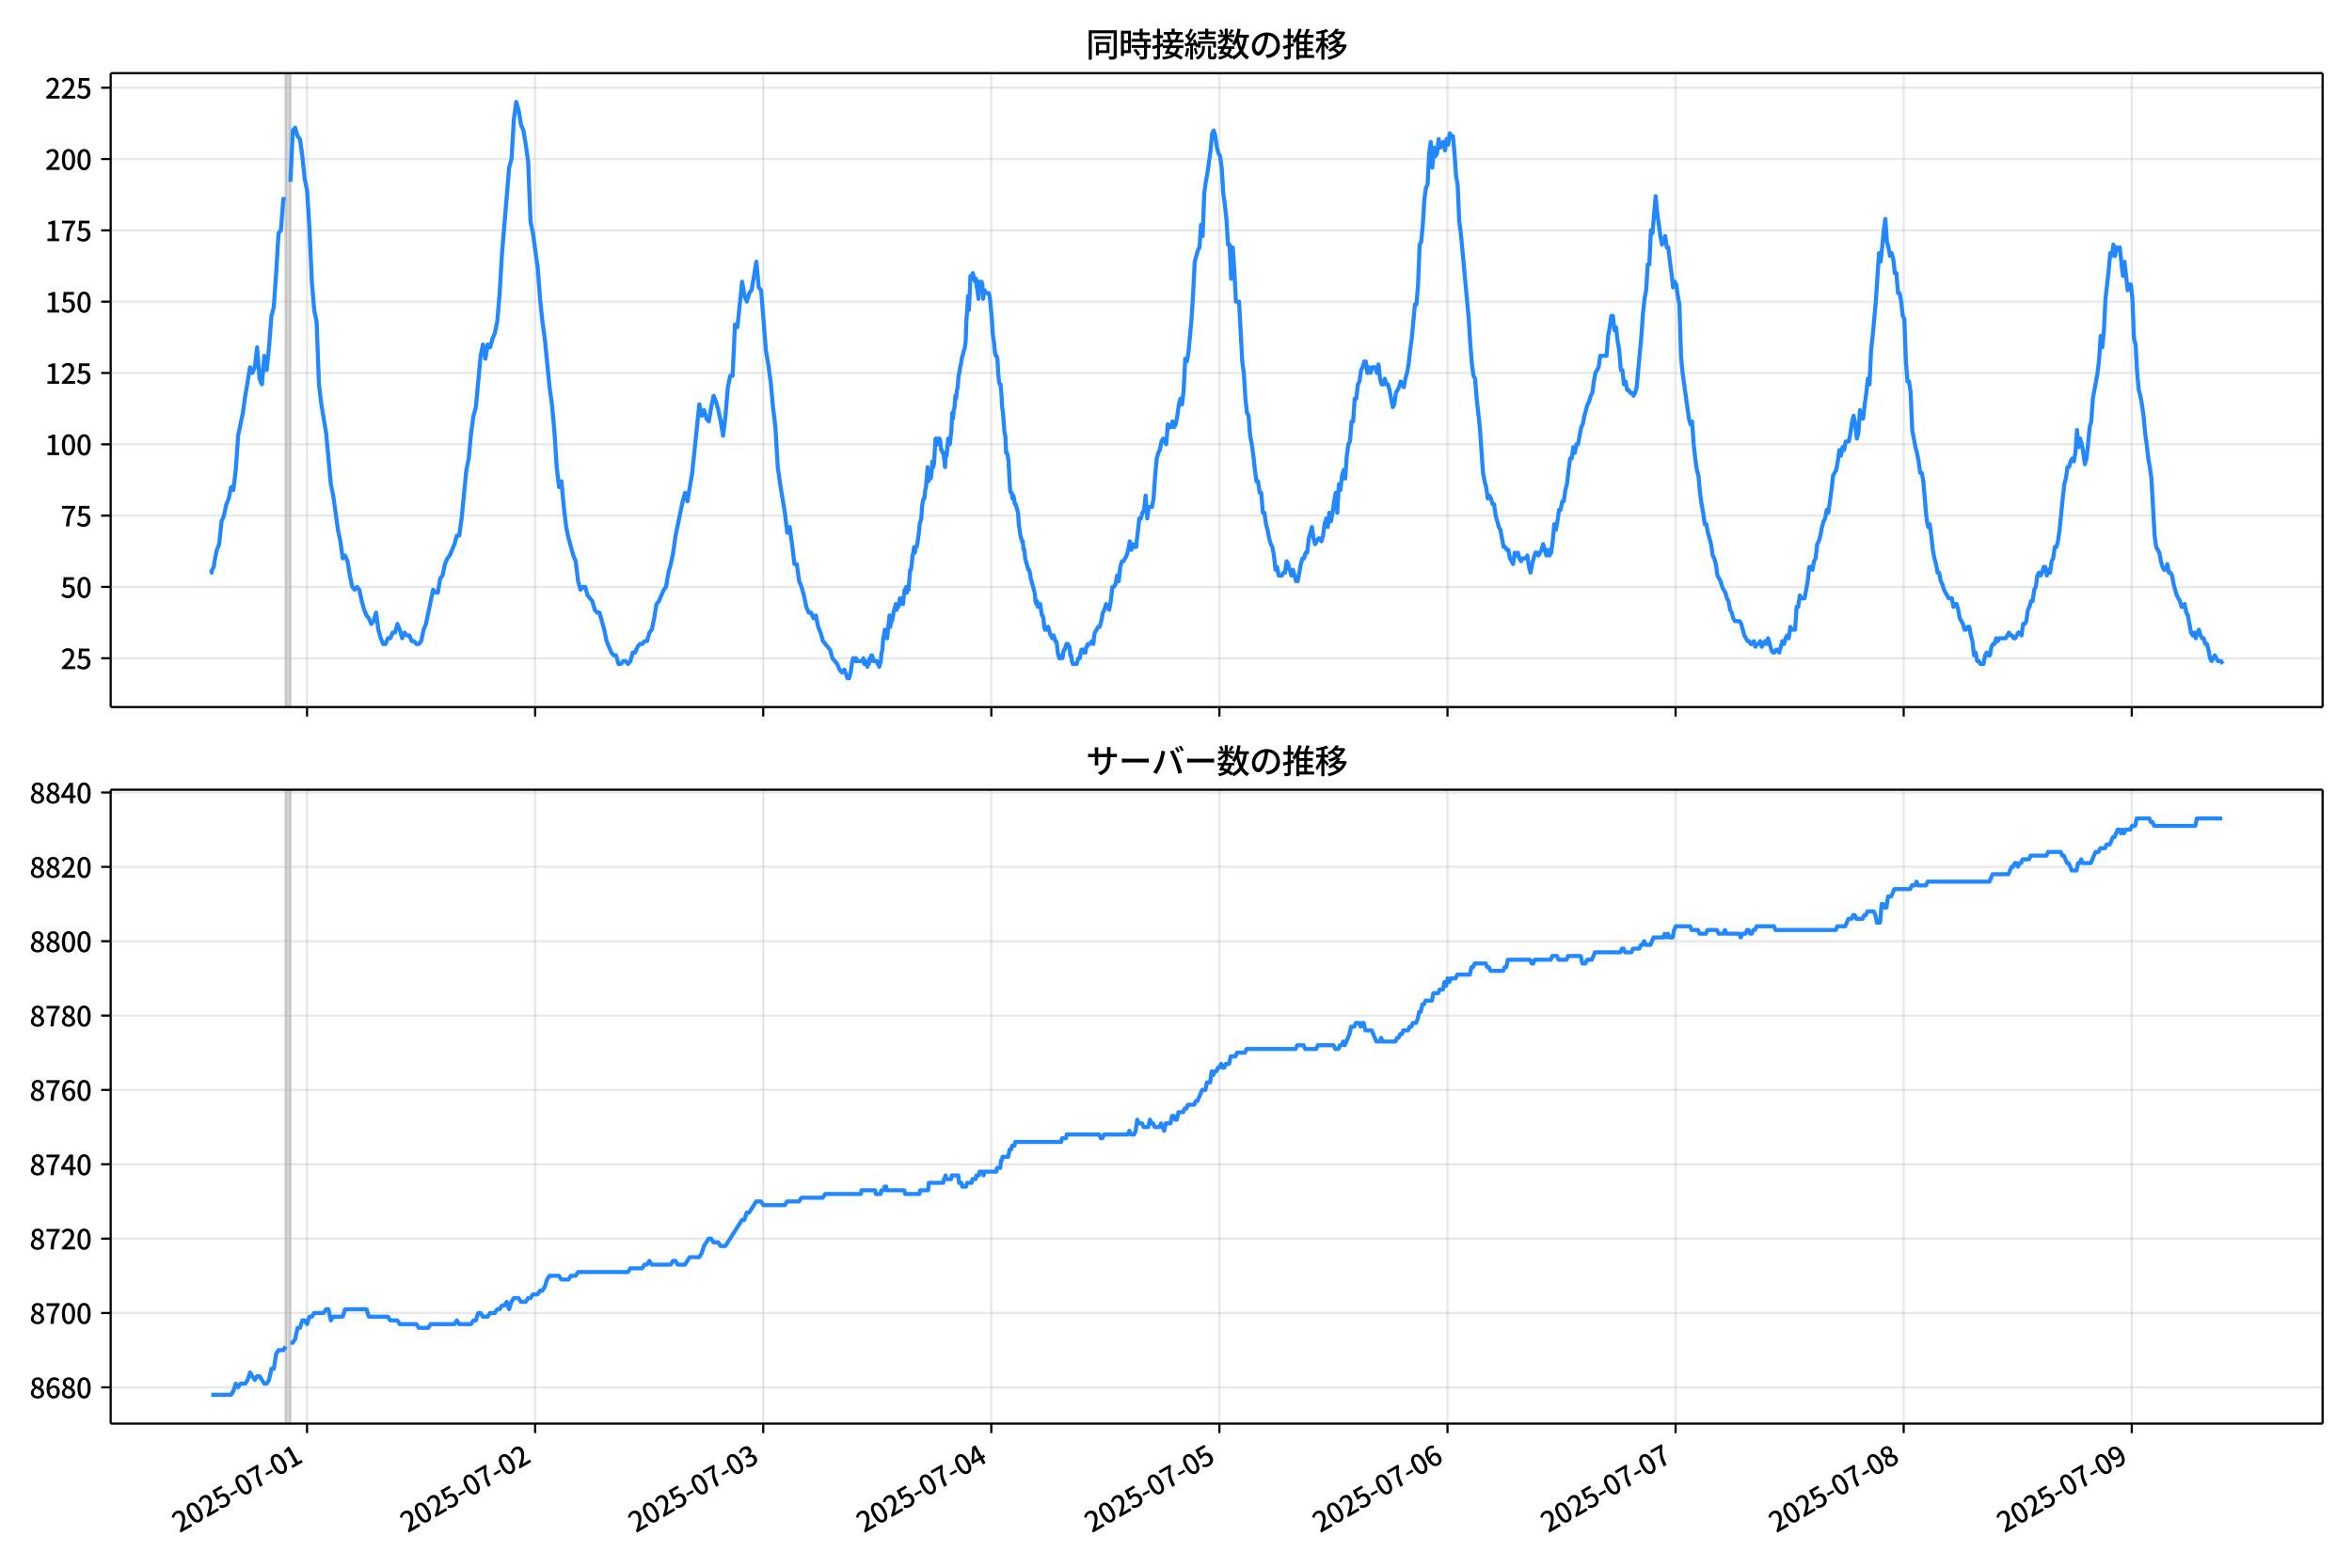 <!DOCTYPE svg  PUBLIC '-//W3C//DTD SVG 1.1//EN'  'http://www.w3.org/Graphics/SVG/1.1/DTD/svg11.dtd'>
<svg version="1.1" viewBox="0 0 864 576" xmlns="http://www.w3.org/2000/svg" xmlns:xlink="http://www.w3.org/1999/xlink">
 <defs>
  <style type="text/css">*{stroke-linejoin: round; stroke-linecap: butt}</style>
 </defs>
 <g id="aa">
  <g id="ab">
   <path d="m0 576h864v-576h-864z" fill="#fff"/>
  </g>
  <g id="ac">
   <g id="ad">
    <path d="m40.66 259.78h812.54v-232.9h-812.54z" fill="#fff"/>
   </g>
   <g id="ae">
    <path d="m104.93 259.78h1.746v-232.9h-1.746z" clip-path="url(#c)" fill="#808080" opacity=".3" stroke="#808080"/>
   </g>
   <g id="af">
    <g id="ag">
     <g id="ah">
      <path d="m112.79 259.78v-232.9" clip-path="url(#c)" fill="none" stroke="#b0b0b0" stroke-linecap="square" stroke-opacity=".3" stroke-width=".8"/>
     </g>
     <g id="ai">
      <defs>
       <path id="f" d="m0 0v3.5" stroke="#000" stroke-width=".8"/>
      </defs>
      <use x="112.788" y="259.778" stroke="#000000" stroke-width=".8" xlink:href="#f"/>
     </g>
    </g>
    <g id="aj">
     <g id="ak">
      <path d="m196.58 259.78v-232.9" clip-path="url(#c)" fill="none" stroke="#b0b0b0" stroke-linecap="square" stroke-opacity=".3" stroke-width=".8"/>
     </g>
     <g id="al">
      <use x="196.577" y="259.778" stroke="#000000" stroke-width=".8" xlink:href="#f"/>
     </g>
    </g>
    <g id="am">
     <g id="an">
      <path d="m280.37 259.78v-232.9" clip-path="url(#c)" fill="none" stroke="#b0b0b0" stroke-linecap="square" stroke-opacity=".3" stroke-width=".8"/>
     </g>
     <g id="ao">
      <use x="280.366" y="259.778" stroke="#000000" stroke-width=".8" xlink:href="#f"/>
     </g>
    </g>
    <g id="ap">
     <g id="aq">
      <path d="m364.15 259.78v-232.9" clip-path="url(#c)" fill="none" stroke="#b0b0b0" stroke-linecap="square" stroke-opacity=".3" stroke-width=".8"/>
     </g>
     <g id="ar">
      <use x="364.155" y="259.778" stroke="#000000" stroke-width=".8" xlink:href="#f"/>
     </g>
    </g>
    <g id="as">
     <g id="at">
      <path d="m447.94 259.78v-232.9" clip-path="url(#c)" fill="none" stroke="#b0b0b0" stroke-linecap="square" stroke-opacity=".3" stroke-width=".8"/>
     </g>
     <g id="au">
      <use x="447.944" y="259.778" stroke="#000000" stroke-width=".8" xlink:href="#f"/>
     </g>
    </g>
    <g id="av">
     <g id="aw">
      <path d="m531.73 259.78v-232.9" clip-path="url(#c)" fill="none" stroke="#b0b0b0" stroke-linecap="square" stroke-opacity=".3" stroke-width=".8"/>
     </g>
     <g id="ax">
      <use x="531.733" y="259.778" stroke="#000000" stroke-width=".8" xlink:href="#f"/>
     </g>
    </g>
    <g id="ay">
     <g id="az">
      <path d="m615.52 259.78v-232.9" clip-path="url(#c)" fill="none" stroke="#b0b0b0" stroke-linecap="square" stroke-opacity=".3" stroke-width=".8"/>
     </g>
     <g id="ba">
      <use x="615.522" y="259.778" stroke="#000000" stroke-width=".8" xlink:href="#f"/>
     </g>
    </g>
    <g id="bb">
     <g id="bc">
      <path d="m699.31 259.78v-232.9" clip-path="url(#c)" fill="none" stroke="#b0b0b0" stroke-linecap="square" stroke-opacity=".3" stroke-width=".8"/>
     </g>
     <g id="bd">
      <use x="699.311" y="259.778" stroke="#000000" stroke-width=".8" xlink:href="#f"/>
     </g>
    </g>
    <g id="be">
     <g id="bf">
      <path d="m783.1 259.78v-232.9" clip-path="url(#c)" fill="none" stroke="#b0b0b0" stroke-linecap="square" stroke-opacity=".3" stroke-width=".8"/>
     </g>
     <g id="bg">
      <use x="783.1" y="259.778" stroke="#000000" stroke-width=".8" xlink:href="#f"/>
     </g>
    </g>
   </g>
   <g id="bh">
    <g id="bi">
     <g id="bj">
      <path d="m40.66 241.85h812.54" clip-path="url(#c)" fill="none" stroke="#b0b0b0" stroke-linecap="square" stroke-opacity=".3" stroke-width=".8"/>
     </g>
     <g id="bk">
      <defs>
       <path id="e" d="m0 0h-3.5" stroke="#000" stroke-width=".8"/>
      </defs>
      <use x="40.66" y="241.854" stroke="#000000" stroke-width=".8" xlink:href="#e"/>
     </g>
     <g id="bl">
      <!-- 25 -->
      <g transform="translate(22.26 245.84) scale(.1 -.1)">
       <defs>
        <path id="b" transform="scale(.016)" d="m282 0v429q697 621 1164 1136 468 515 701 956 234 442 234 826 0 256-87 451-86 196-262 301-176 106-445 106-275 0-506-151-230-150-422-368l-416 410q301 333 637 518 336 186 803 186 429 0 749-176t496-493 176-745q0-455-224-919t-615-935q-390-470-889-950 186 20 394 36t374 16h1184v-634h-3046z"/>
        <path id="i" transform="scale(.016)" d="m1715-90q-365 0-653 90t-506 237q-217 147-383 307l352 480q134-134 294-246t361-183q202-70 452-70 262 0 473 118 212 119 333 346 122 227 122 541 0 460-247 716-246 256-649 256-224 0-384-64t-365-198l-365 237 141 2240h2387v-627h-1747l-109-1204q154 77 307 118 154 42 340 42 397 0 723-160t518-490q192-329 192-847 0-519-224-887t-586-560q-361-192-777-192z"/>
       </defs>
       <use xlink:href="#b"/>
       <use transform="translate(57)" xlink:href="#i"/>
      </g>
     </g>
    </g>
    <g id="bm">
     <g id="bn">
      <path d="m40.66 215.65h812.54" clip-path="url(#c)" fill="none" stroke="#b0b0b0" stroke-linecap="square" stroke-opacity=".3" stroke-width=".8"/>
     </g>
     <g id="bo">
      <use x="40.66" y="215.651" stroke="#000000" stroke-width=".8" xlink:href="#e"/>
     </g>
     <g id="bp">
      <!-- 50 -->
      <g transform="translate(22.26 219.64) scale(.1 -.1)">
       <defs>
        <path id="a" transform="scale(.016)" d="m1830-90q-460 0-806 275-346 276-535 823-188 547-188 1366 0 820 188 1357 189 538 535 803 346 266 806 266 461 0 800-269 340-269 528-803 189-534 189-1354 0-819-189-1366-188-547-528-823-339-275-800-275zm0 589q237 0 422 185 186 186 288 599 103 413 103 1091 0 679-103 1082-102 403-288 582-185 180-422 180-236 0-422-180-186-179-292-582-105-403-105-1082 0-678 105-1091 106-413 292-599 186-185 422-185z"/>
       </defs>
       <use xlink:href="#i"/>
       <use transform="translate(57)" xlink:href="#a"/>
      </g>
     </g>
    </g>
    <g id="bq">
     <g id="br">
      <path d="m40.66 189.45h812.54" clip-path="url(#c)" fill="none" stroke="#b0b0b0" stroke-linecap="square" stroke-opacity=".3" stroke-width=".8"/>
     </g>
     <g id="bs">
      <use x="40.66" y="189.447" stroke="#000000" stroke-width=".8" xlink:href="#e"/>
     </g>
     <g id="bt">
      <!-- 75 -->
      <g transform="translate(22.26 193.43) scale(.1 -.1)">
       <defs>
        <path id="h" transform="scale(.016)" d="m1235 0q32 646 109 1187t224 1024 384 941 576 938h-2208v627h3027v-455q-409-512-665-989-256-476-397-969t-205-1053-90-1251h-755z"/>
       </defs>
       <use xlink:href="#h"/>
       <use transform="translate(57)" xlink:href="#i"/>
      </g>
     </g>
    </g>
    <g id="bu">
     <g id="bv">
      <path d="m40.66 163.24h812.54" clip-path="url(#c)" fill="none" stroke="#b0b0b0" stroke-linecap="square" stroke-opacity=".3" stroke-width=".8"/>
     </g>
     <g id="bw">
      <use x="40.66" y="163.244" stroke="#000000" stroke-width=".8" xlink:href="#e"/>
     </g>
     <g id="bx">
      <!-- 100 -->
      <g transform="translate(16.56 167.23) scale(.1 -.1)">
       <defs>
        <path id="k" transform="scale(.016)" d="m544 0v608h1037v3277h-845v467q333 58 579 147 247 90 451 218h557v-4109h915v-608h-2694z"/>
       </defs>
       <use xlink:href="#k"/>
       <use transform="translate(57)" xlink:href="#a"/>
       <use transform="translate(114)" xlink:href="#a"/>
      </g>
     </g>
    </g>
    <g id="by">
     <g id="bz">
      <path d="m40.66 137.04h812.54" clip-path="url(#c)" fill="none" stroke="#b0b0b0" stroke-linecap="square" stroke-opacity=".3" stroke-width=".8"/>
     </g>
     <g id="ca">
      <use x="40.66" y="137.04" stroke="#000000" stroke-width=".8" xlink:href="#e"/>
     </g>
     <g id="cb">
      <!-- 125 -->
      <g transform="translate(16.56 141.03) scale(.1 -.1)">
       <use xlink:href="#k"/>
       <use transform="translate(57)" xlink:href="#b"/>
       <use transform="translate(114)" xlink:href="#i"/>
      </g>
     </g>
    </g>
    <g id="cc">
     <g id="cd">
      <path d="m40.66 110.84h812.54" clip-path="url(#c)" fill="none" stroke="#b0b0b0" stroke-linecap="square" stroke-opacity=".3" stroke-width=".8"/>
     </g>
     <g id="ce">
      <use x="40.66" y="110.836" stroke="#000000" stroke-width=".8" xlink:href="#e"/>
     </g>
     <g id="cf">
      <!-- 150 -->
      <g transform="translate(16.56 114.82) scale(.1 -.1)">
       <use xlink:href="#k"/>
       <use transform="translate(57)" xlink:href="#i"/>
       <use transform="translate(114)" xlink:href="#a"/>
      </g>
     </g>
    </g>
    <g id="cg">
     <g id="ch">
      <path d="m40.66 84.633h812.54" clip-path="url(#c)" fill="none" stroke="#b0b0b0" stroke-linecap="square" stroke-opacity=".3" stroke-width=".8"/>
     </g>
     <g id="ci">
      <use x="40.66" y="84.633" stroke="#000000" stroke-width=".8" xlink:href="#e"/>
     </g>
     <g id="cj">
      <!-- 175 -->
      <g transform="translate(16.56 88.618) scale(.1 -.1)">
       <use xlink:href="#k"/>
       <use transform="translate(57)" xlink:href="#h"/>
       <use transform="translate(114)" xlink:href="#i"/>
      </g>
     </g>
    </g>
    <g id="ck">
     <g id="cl">
      <path d="m40.66 58.429h812.54" clip-path="url(#c)" fill="none" stroke="#b0b0b0" stroke-linecap="square" stroke-opacity=".3" stroke-width=".8"/>
     </g>
     <g id="cm">
      <use x="40.66" y="58.429" stroke="#000000" stroke-width=".8" xlink:href="#e"/>
     </g>
     <g id="cn">
      <!-- 200 -->
      <g transform="translate(16.56 62.414) scale(.1 -.1)">
       <use xlink:href="#b"/>
       <use transform="translate(57)" xlink:href="#a"/>
       <use transform="translate(114)" xlink:href="#a"/>
      </g>
     </g>
    </g>
    <g id="co">
     <g id="cp">
      <path d="m40.66 32.226h812.54" clip-path="url(#c)" fill="none" stroke="#b0b0b0" stroke-linecap="square" stroke-opacity=".3" stroke-width=".8"/>
     </g>
     <g id="cq">
      <use x="40.66" y="32.226" stroke="#000000" stroke-width=".8" xlink:href="#e"/>
     </g>
     <g id="cr">
      <!-- 225 -->
      <g transform="translate(16.56 36.211) scale(.1 -.1)">
       <use xlink:href="#b"/>
       <use transform="translate(57)" xlink:href="#b"/>
       <use transform="translate(114)" xlink:href="#i"/>
      </g>
     </g>
    </g>
   </g>
   <g id="cs">
    <path d="m77.594 209.36.166 1.048.146-1.048.605-1.048.308-2.096.823-4.193.871-2.096.876-8.385.871-2.096.905-4.193.869-2.096.875-4.193.822 1.048.873-7.337.873-12.578 1.746-8.385.873-6.289 1.746-10.481.873 2.096.873-2.096.873-7.337.873 11.53.873 2.096.873-10.481.873 5.241.873-8.385.873-11.53.873-3.144.873-12.578.873-14.674.873-1.048.873-11.53h.873m1.746-6.289.873-18.867.873-1.048.873 3.144.873 1.048.873 6.289.873 8.385.873 4.193.873 13.626.873 19.915.873 10.481.873 4.193.873 23.059.873 7.337 1.746 10.481 1.746 18.867.873 4.193 1.746 12.578.873 4.193.873 6.289.873-1.048.873 2.096.873 5.241.873 4.193.873 1.048.873-1.048.873 1.048.873 4.193.873 3.144.873 2.096.873 1.048.873 2.096.873-1.048.873-3.144.873 6.289.873 3.144.873 2.096h.873l.873-2.096h.873l.873-2.096h.873l.873-3.144.873 2.096.873 3.144.873-2.096.873 1.048h.873l.873 2.096h.873l.873 1.048h.873l.873-1.048.873-4.193.873-2.096 2.618-12.578.873 1.048h.873l.873-5.241.873-1.048.873-4.193.873-2.096.873-1.048 1.746-4.193.873-3.144h.873l.873-6.289 1.746-17.818.873-4.193.873-9.433.873-6.289.873-3.144 1.746-18.867.873-4.193.873 5.241.873-5.241.873 1.048.873-3.144.873-2.096.873-4.193.873-10.481.873-14.674 2.618-31.444.873-3.144.873-14.674.873-6.289.873 3.144.873 5.241.873 2.096.873 5.241.873 6.289.873 22.011.873 4.193 1.746 12.578.873 11.53.873 8.385.873 6.289 1.746 17.818.873 6.289.873 9.433.873 13.626.873 7.337.873-2.096.873 9.433.873 7.337.873 4.193 1.746 6.289.873 2.096.873 7.337.873 3.144.873-1.048h.873l.873 3.144 1.746 2.096.873 3.144.873 1.048h.873l1.746 6.289.873 4.193 1.746 4.193.873 1.048h.873l.873 3.144h.873l.873-1.048h.873l.873 1.048.873-1.048.873-3.144h.873l.873-2.096.873-1.048h.873l.873-1.048h.873l.873-3.144.873-1.048.873-4.193.873-5.241.873-1.048 1.746-4.193.873-1.048.873-5.241.873-3.144.873-4.193.873-6.289 2.618-12.578.873-3.144.873 3.144 1.746-10.481 2.618-25.155.873 4.193.873-2.096.873 3.144.873 1.048.873-5.241.873-4.193.873 2.096.873 3.144.873 4.193.873 5.241.873-7.337.873-10.481.873-4.193h.873l.873-18.867.873 1.048 1.746-16.77.873 5.241.873 2.096.873-3.144.873-1.048 1.746-10.481.873 9.433.873 1.048 1.746 22.011.873 5.241.873 6.289.873 9.433.873 7.337.873 14.674.873 6.289 1.746 10.481.873 7.337.873-2.096.873 6.289.873 7.337h.873l.873 6.289.873 2.096.873 3.144.873 4.193.873 2.096h.873l.873 2.096.873-1.048.873 4.193.873 2.096.873 3.144 2.618 3.144.873 3.144 1.746 2.096.873 2.096.873 1.048.873-1.048 1.164 3.144h.582l.582-2.096.582-4.193.291-1.048h.582l.291 1.048.291-1.048.291 1.048h2.037l.291-1.048.291 2.096h.291l.291-1.048.582 2.096.291-1.048h.291l.291-2.096.291 1.048.291-2.096h.291l.582 2.096h1.164l.291 1.048h.291l.291 1.048.582-2.096.291-3.144.291-1.048.291-4.193.291-1.048.291-2.096h.582l.291 3.144.873-8.385.291 4.193.291-2.096h.291l.291-1.048.291-2.096.873-3.144.291 2.096.291-1.048h.291l.291-1.048.291-2.096h.582l.291 2.096h.291l.582-5.241h.291l.291-1.048.291 2.096.291-2.096.291 1.048.582-7.337h.291l.291-2.096.291-3.144.291-1.048.291-2.096.291 2.096.291-2.096h.291l.291-1.048.582-4.193.291-3.144.582-2.096.291-4.193.291-2.096.291-1.048h.291l.291-3.144.291-1.048.582-7.337.291 5.241.291-3.144h.291l.291 2.096.291-2.096.291-4.193.291 2.096.291-1.048.582-9.433h.291l.582 2.096.291-2.096h.291l.291 1.048.291 3.144h.291l.291 1.048h.291l.582 5.241.291-5.241.291 1.048.582-6.289.582 2.096.582-5.241.291-6.289.291 2.096.291-3.144.291-1.048.291-4.193.291 1.048.291-3.144.291-1.048.291-4.193.291-1.048.291-2.096.291-1.048.291-2.096 1.164-4.193.291-2.096.291-8.385.291-3.144.291-5.241.291 5.241.291-5.241.291-7.337h.291l.291 1.048.291-2.096.873 3.144.291-1.048.291 3.144.291 1.048.291 3.144.291-6.289.291 2.096.291 1.048.291-3.144.291 1.048.291 5.241.291-2.096.291-1.048.291 1.048h1.164l.291 1.048.291 2.096.582 6.289.291 5.241.582 4.193.291 3.144.291 1.048h.291l.291 1.048.291 5.241.291 3.144.291 1.048h.291l.291 3.144.291 5.241.291 2.096.582 7.337.291 1.048.291 6.289h.291l.291 1.048.291 2.096.582 10.481.291 1.048h.291l.291 2.096.291-1.048.291 1.048.291 2.096h.291l.873 3.144.291 4.193.582 4.193.582 2.096h.291l.291 3.144h.291l.291 3.144 1.164 4.193h.291l.291 1.048.291 2.096 1.455 5.241.291 3.144.291 1.048.291-1.048.291 2.096.291-1.048h.582l.582 4.193h.291l.291 1.048.291 3.144.291 1.048h.582l.291-1.048h.291l.873 3.144h.291l.291 1.048.291-1.048h.291l.582 2.096h.291l.291 1.048.291 3.144.582 2.096h.582l.291-1.048.291 1.048.291-2.096.291-1.048h.291l.582-2.096.291 1.048.291-1.048.291 1.048h.291l.291 3.144h.291l.291 2.096.291 1.048h1.455l.582-2.096h.582l.291-2.096.291-1.048h.582l.291 1.048h.582l.291-2.096h.291l.291-1.048h.873l.582-1.048.582 1.048.291-3.144.291-1.048 1.164-2.096h.582l.582-2.096.582-3.144.582-1.048.582-2.096 1.164 2.096.582-3.144.582-5.241h.582l.582-1.048.582-3.144.582 2.096.582-5.241.582-2.096h.582l1.164-2.096.582-2.096.582-3.144.582 3.144.582-2.096.582 1.048h.582l1.164-10.481h.582l.582-2.096.582-1.048.582-5.241.582 8.385.582-4.193h1.164l.582-3.144.582-8.385.582-6.289.582-2.096.582-1.048.582-3.144.582-1.048 1.164 2.096.582-7.337.582 1.048h.582l.582-2.096.582 2.096.582-1.048.582-3.144.582-4.193.582-2.096.582 2.096.582-5.241.582-11.53.582 1.048.582-3.144 1.164-12.578.582-9.433.582-11.53 1.164-4.193.582-1.048.582-8.385.582 4.193.582-15.722.582-4.193.582-3.144 1.164-8.385.582-6.289.582-1.048.582 2.096.582 4.193.582 2.096.582 1.048.582 4.193.582 9.433.582 4.193.582 5.241.582 9.433h.582l.582 12.578.582-11.53.582 8.385.582 11.53h1.164l1.164 22.011.582 4.193.582 9.433.582 5.241.582 1.048.582 7.337.582 3.144.582 4.193.582 5.241.582 4.193h.582l.582 4.193h.582l.582 7.337h.582l.582 4.193.582 2.096.582 3.144.582 2.096.582 1.048.582 3.144.582 5.241.582-1.048.582 3.144h1.164l.582-1.048h.582l.582-4.193.582 1.048 1.164 4.193.582-2.096 1.164 4.193h.582l1.164-6.289.582-2.096h.582l.582-2.096h.582l.582-5.241 1.164-4.193.582 4.193.582 2.096 1.164-2.096h.582l.582 1.048.582-2.096.582-4.193.582-2.096.582 3.144.582-5.241.582 3.144.582-3.144.582-4.193.582-3.144.582 7.337.582-10.481.582 2.096.582-5.241.582-2.096.582 3.144.582-8.385.582-4.193.582-1.048.582-7.337h.582l.582-8.385h.582l.582-5.241.582-1.048.582-4.193.582-1.048.582-2.096h.582l.582 4.193.582-2.096.582 2.096.582-2.096h1.164l.582 2.096.582-3.144.582 5.241.582 2.096h.582l.582-2.096.582 2.096h.582l.582 2.096 1.164 6.289.582-1.048.582-4.193 1.164-2.096.582-2.096 1.164 2.096.582-3.144.582-2.096.582-3.144.582-5.241.582-4.193 1.164-12.578h.582l.582-7.337.582-14.674.582-1.048.582-6.289.582-9.433.582-4.193.582-1.048.582-11.53.582-4.193.582 9.433.582-7.337.582 3.144.582-1.048.582-5.241.582 3.144 1.164-2.096.582 3.144.582-4.193.582 2.096.582-4.193.582 1.048h.582l.582 6.289.582 8.385.582 3.144.582 13.626.582 4.193 2.909 31.444.582 9.433.582 7.337.582 4.193.582 1.048.582 7.337 1.164 10.481 1.164 16.77.582 3.144.582 2.096.582 4.193.582-1.048.582 1.048.582 2.096h.582l.582 4.193 1.164 4.193.582 1.048 1.164 6.289h.582l.582 1.048h.582l.582 3.144 1.164 2.096.582-4.193.582 1.048.582-1.048.582 2.096.582 1.048.582-1.048h1.164l.582-1.048.582 4.193.582 2.096.582-3.144 1.164-4.193h.582l.582 1.048 1.164-2.096.582-2.096 1.164 4.193.582-2.096.582 2.096.582-1.048.582-4.193.582-6.289.582 2.096.582-3.144.582-4.193h.582l.582-3.144h.582l.582-4.193.582-2.096.582-5.241.582-4.193h.582l.582-4.193.582 2.096.582-3.144h.582l1.164-6.289.582-1.048.582-3.144 1.164-4.193.582-1.048.582-2.096.582-1.048.582-4.193.582-3.144 1.164-2.096.582-4.193h2.328l.582-7.337.582-3.144.582-4.193h.582l.582 5.241.582-1.048.582 5.241.582 3.144.582 7.337h.582l.582 5.241.582-1.048.582 3.144h.582l.582 1.048h.582l.582 1.048.582-1.048.582-2.096 1.746-18.867.582-8.385.582-5.241.582-3.144.582-9.433h.582l.582-12.578.582 1.048 1.164-13.626.582 6.289 1.164 8.385.582 3.144.582-1.048.582-2.096.582 4.193h.582l.582 5.241.582 4.193.582 5.241.582-2.096.582 1.048.582 4.193.582 3.144.582 18.867.582 6.289 2.328 16.77.582 2.096.582-1.048.582 8.385.582 5.241.582 4.193.582 2.096.582 6.289.582 4.193.582 3.144.582 4.193h.582l.582 3.144 1.164 4.193.582 4.193.582 1.048.582 2.096.582 4.193 1.164 2.096.582 2.096 1.164 2.096.582 2.096.582 1.048.582 3.144.582 1.048.582 2.096.582 1.048h1.746l.582 1.048 1.164 4.193 1.164 2.096h.582l.582 1.048h.582l.582-1.048.582 2.096.582-1.048h.582l.582-1.048.582 2.096 1.164-2.096.582 1.048.582-2.096 1.164 4.193.582 1.048h.582l.582-1.048h.582l.582 1.048 1.164-4.193.582 1.048.582-2.096.582-1.048.582 1.048.582-4.193.582 1.048h1.164l.582-8.385h.582l.582-4.193.582 1.048h1.164l1.164-6.289.582-5.241h.582l.582 1.048.582-3.144.582-1.048.582-5.241.582-1.048.582-2.096.582-3.144.582-2.096.582-1.048.582-3.144.582 1.048 1.164-8.385.582-5.241 1.164-2.096.582-3.144.582-4.193.582 2.096.582-3.144.582 1.048.582-3.144h1.164l.582-3.144.582-4.193.582-2.096.582 3.144.582 5.241.582-2.096.582-8.385.582 3.144h.582l.582-5.241.582-4.193.582-5.241.582 2.096.582-12.578.582-5.241 1.164-12.578 1.164-17.818.582 3.144.582-5.241.582-6.289.582-4.193.582 8.385.582 2.096.582 3.144.582-1.048.582 2.096.582 5.241h.582l.582 7.337h.582l.582 3.144.582 5.241.582 1.048.582 15.722.582 7.337h.582l.582 4.193.582 13.626 1.164 6.289.582 2.096.582 3.144.582 4.193h.582l.582 3.144 1.164 13.626.582 3.144.582-1.048.582 4.193.582 5.241.582 3.144.582 2.096.582 3.144h.582l.582 3.144.582 1.048.582 2.096 1.746 3.144h1.164l.582 3.144.582-1.048h.582l.582 2.096.582 3.144 1.164 2.096.582 2.096h.582l.582-1.048h.582l.582 3.144.582 2.096.582 5.241.582-1.048.582 3.144h.582l.582 1.048h1.164l.582-3.144.582-1.048.582 1.048h.582l.582-3.144.582-1.048h.582l.582-2.096.582 1.048.582-1.048h2.328l1.164-2.096.582 1.048h.582l.582 1.048h.582l1.164-2.096h.582l.582 1.048.582-4.193h.582l.582-1.048.582-4.193.582-1.048.582-2.096h.582l.582-4.193.582-1.048.582-4.193.582-1.048.582 1.048.582-1.048.582-2.096h.582l.582 3.144.582-2.096.582 1.048.582-4.193.582-1.048.582-4.193h.582l.582-2.096.582-4.193 1.164-11.53.582-5.241.582-2.096.582-4.193h.582l.582-2.096.582-1.048.582 1.048.582-3.144.582-8.385.582 6.289.582-3.144.582 2.096.582 3.144.582 4.193.582-2.096.582-5.241.582-6.289.582-2.096.582-8.385 1.746-9.433.582-5.241.582-8.385.582 4.193.582-6.289.582-11.53 1.164-10.481.582-6.289.582 1.048.582-4.193.582 4.193.582-3.144.582 1.048.582-1.048 1.164 10.481.582-5.241 1.164 10.481.582-2.096h.582l.582 5.241.582 14.674.582 2.096.582 10.481.582 6.289.582 2.096.582 3.144.582 4.193.582 6.289.582 4.193.582 5.241.582 3.144.582 4.193 1.164 20.963.582 4.193 1.164 2.096.582 3.144.582 2.096.582 1.048h.582l.582-2.096.582 3.144h.582l.582 1.048.582 3.144 1.164 4.193 1.164 2.096.582 2.096h.582l.582-1.048.582 3.144.582 1.048 1.164 6.289.582 1.048.582-1.048.582 2.096.582-2.096.582-1.048.582 2.096.582 1.048h.582l.582 2.096h.582l.582 2.096.582 3.144.582 1.048 1.164-2.096 1.164 2.096h1.164l.582 1.048v0" clip-path="url(#c)" fill="none" stroke="#28f" stroke-linecap="square" stroke-width="1.5"/>
   </g>
   <g id="ct">
    <path d="m40.66 259.78v-232.9" fill="none" stroke="#000" stroke-linecap="square" stroke-width=".8"/>
   </g>
   <g id="cu">
    <path d="m853.2 259.78v-232.9" fill="none" stroke="#000" stroke-linecap="square" stroke-width=".8"/>
   </g>
   <g id="cv">
    <path d="m40.66 259.78h812.54" fill="none" stroke="#000" stroke-linecap="square" stroke-width=".8"/>
   </g>
   <g id="cw">
    <path d="m40.66 26.88h812.54" fill="none" stroke="#000" stroke-linecap="square" stroke-width=".8"/>
   </g>
   <g id="cx">
    <!-- 同時接続数の推移 -->
    <g transform="translate(398.93 20.88) scale(.12 -.12)">
     <defs>
      <path id="v" transform="scale(.016)" d="m1587 3936h3232v-518h-3232v518zm320-1114h557v-2534h-557v2534zm301 0h2291v-2086h-2291v512h1734v1069h-1734v505zm-1683 2260h5113v-570h-4524v-5056h-589v5626zm4768 0h595v-4896q0-250-67-397t-227-218q-160-77-426-96t-675-19q-13 83-45 192t-77 218q-45 108-89 185 281-13 527-13 247 0 330 0 83 7 118 42 36 35 36 112v4890z"/>
      <path id="t" transform="scale(.016)" d="m2714 4672h3238v-525h-3238v525zm-244-1235h3712v-538h-3712v538zm20-1184h3635v-531h-3635v531zm1523 3155h595v-2310h-595v2310zm832-2451h589v-2823q0-230-61-364-61-135-227-199-167-70-423-86t-633-16q-20 121-78 285-57 163-121 284 275-6 509-9t310-3q77 6 106 28 29 23 29 93v2810zm-2023-1677 487 282q153-160 313-352t294-381q135-189 206-343l-519-313q-64 153-189 348-124 196-278 394-154 199-314 365zm-2086 3718h1619v-4281h-1619v544h1056v3187h-1056v550zm32-1843h1293v-537h-1293v537zm-320 1843h563v-4832h-563v4832z"/>
      <path id="u" transform="scale(.016)" d="m3866 5408h614v-870h-614v870zm-1479-653h3597v-518h-3597v518zm-230-1485h4e3v-518h-4e3v518zm825 922 519 102q64-160 121-342 58-182 96-352 39-170 45-304l-544-128q-6 134-42 313-35 180-83 365-48 186-112 346zm1856 109 589-71q-96-275-202-557-105-281-195-486l-518 77q58 147 122 329 64 183 118 372t86 336zm-2643-2106h3943v-518h-3943v518zm1408 685 602-115q-167-371-362-784t-390-797-362-685l-525 179q160 288 346 666t368 784 323 752zm-659-2157 358 403q352-102 733-240 381-137 752-304 371-166 697-336 327-169 558-329l-384-461q-218 160-532 336-313 176-685 345-371 170-755 323-384 154-742 263zm1894 1114 583-71q-122-550-353-944-230-393-604-662t-922-435q-547-167-1296-269-25 128-93 269-67 141-137 230 678 64 1168 192t819 349q330 221 531 550 202 330 304 791zm-4684 217q396 90 953 240 557 151 1120 311l77-544q-525-154-1053-311-528-156-963-284l-134 588zm121 2093h1965v-563h-1965v563zm819 1248h576v-5229q0-236-51-374t-192-208q-141-77-355-99-214-23-541-16-13 115-64 288t-109 294q205-6 381-6t234 0q64 0 92 28 29 29 29 93v5229z"/>
      <path id="s" transform="scale(.016)" d="m4058 5408h595v-1798h-595v1798zm-1415-563h3443v-499h-3443v499zm231-992h3008v-499h-3008v499zm-224-877h3475v-1203h-531v729h-2432v-729h-512v1203zm1964-877h551v-1881q0-122 22-157 23-35 106-35 25 0 92 0 68 0 135 0t99 0q51 0 83 54t45 224 19 515q90-70 234-131t259-93q-19-429-83-662-64-234-183-326-118-93-316-93-39 0-103 0t-134 0-138 0q-67 0-99 0-237 0-365 64t-176 218q-48 153-48 422v1881zm-1164-6h550v-455q0-243-48-528-48-284-186-579-137-294-409-572-272-279-727-503-70 90-192 208-121 118-230 195 416 205 665 438 250 234 371 474 122 240 164 467 42 228 42 413v442zm-2240 3309 524-192q-121-244-259-503-137-259-275-496t-259-416l-410 173q122 186 246 438 125 253 240 515 116 263 193 481zm716-743 500-230q-224-359-496-756-272-396-548-764-275-368-518-650l-358 205q179 211 377 483 199 272 387 569 189 298 358 592 170 295 298 551zm-1721-665 307 403q166-154 339-340 173-185 320-364t224-327l-326-460q-77 160-218 348-141 189-314 384-172 196-332 356zm1485-832 435 179q128-211 249-458 122-246 215-474 93-227 137-412l-473-211q-32 185-119 422-86 237-201 486-115 250-243 468zm-1530-583q422 26 998 54 576 29 1184 68l7-499q-570-45-1127-84-556-38-992-70l-70 531zm1702-992 436 135q121-276 214-596t118-556l-454-148q-26 237-112 563-86 327-202 602zm-1363 109 499-83q-57-455-163-897-105-441-253-748-51 32-134 73-83 42-170 83-86 42-144 62 148 294 234 697t131 813zm691 627h525v-2861h-525v2861z"/>
      <path id="o" transform="scale(.016)" d="m224 2022h3187v-499h-3187v499zm51 2247h3111v-487h-3111v487zm1127-1735 563-121q-154-320-333-672t-352-679q-173-326-326-582l-532 173q148 243 324 566t345 669q170 346 311 646zm934-832 563-64q-89-480-262-838t-461-614-701-432-976-298q-25 128-99 269t-157 237q659 102 1085 303 426 202 666 554t342 883zm422 3597 519-211q-147-218-298-436-150-217-278-377l-403 186q121 173 252 413 132 240 208 425zm-1203 109h563v-2957h-563v2957zm-1075-320 448 186q134-192 246-420 112-227 157-393l-467-211q-38 172-147 406t-237 432zm1094-1050 397-236q-160-263-400-529-240-265-519-489-278-224-553-378-51 103-141 237-89 135-179 218 269 109 534 294 266 186 493 416 228 231 368 467zm487-204q83-45 246-145 163-99 352-211t346-211 221-150l-327-423q-83 77-230 198-147 122-317 253-170 132-327 250-156 119-259 189l295 250zm1798 396h2311v-556h-2311v556zm115 1178 615-90q-103-640-263-1235t-384-1101q-224-505-512-889-44 57-134 134t-186 157-166 125q275 339 473 796 199 458 340 995 141 538 217 1108zm1223-1510 614-58q-147-1101-445-1940-297-838-813-1443-515-604-1321-1014-26 71-90 177-64 105-134 208-70 102-128 159 742 346 1212 880 471 535 730 1290 260 755 375 1741zm-1005-135q134-851 387-1597 253-745 659-1305 407-560 1002-874-70-57-154-150-83-93-154-189-70-96-121-179-633 371-1056 988-422 618-688 1434-265 816-425 1783l550 89zm-3309-3065 327 416q377-148 754-330 378-182 701-378 324-195 548-368l-416-435q-211 179-519 378-307 198-666 383-358 186-729 334z"/>
      <path id="r" transform="scale(.016)" d="m3686 4378q-64-493-163-1041-99-547-265-1084-192-653-432-1104t-522-688-595-237q-320 0-596 221-275 221-448 621-172 400-172 931 0 537 220 1017 221 480 611 851 391 372 909 583 519 211 1121 211 576 0 1040-186 464-185 793-515 330-329 502-771 173-441 173-941 0-672-278-1194-278-521-816-851-538-329-1318-444l-378 601q166 20 307 42t263 48q307 70 585 217 279 148 496 375 218 227 342 534 125 308 125 692t-122 713q-121 330-358 573-236 243-582 380-346 138-781 138-525 0-935-186-409-185-694-489-284-304-432-656-147-352-147-678 0-365 89-605 90-240 224-355 135-115 276-115t288 144 297 457q151 314 298 800 147 461 246 982 100 522 145 1021l684-12z"/>
      <path id="p" transform="scale(.016)" d="m2995 2925h2893v-519h-2893v519zm0-1280h2893v-519h-2893v519zm-64-1299h3232v-557h-3232v557zm1312 3577h563v-3763h-563v3763zm429 1466 634-141q-154-390-340-794-185-403-339-684l-512 140q103 199 208 458 106 259 195 528 90 269 154 493zm-1472 25 582-147q-153-518-371-1018-217-499-483-931t-573-758q-38 64-109 160-70 96-147 198-77 103-141 160 416 416 733 1034t509 1302zm128-1203h2720v-537h-2720v-4205h-582v4422l313 320h269zm-3174-2157q396 90 953 240 557 151 1120 311l77-544q-525-154-1053-311-528-156-963-284l-134 588zm121 2093h1965v-563h-1965v563zm819 1248h576v-5229q0-236-51-374t-192-208q-141-77-355-99-214-23-541-16-13 115-64 288t-109 294q205-6 381-6t234 0q64 0 92 28 29 29 29 93v5229z"/>
      <path id="n" transform="scale(.016)" d="m4051 5402 595-109q-281-493-729-941t-1107-806q-39 64-106 144t-141 153q-73 74-137 119 608 288 1011 678t614 762zm-77-557h1511v-493h-1863l352 493zm1293 0h109l109 25 384-179q-192-505-496-905t-695-701q-390-301-845-519-454-217-947-358-44 109-137 253t-176 227q448 109 867 294 419 186 777 445 359 259 631 592t419 730v96zm-1990-954 377 307q167-96 336-218 170-121 320-249 151-128 247-237l-397-332q-90 108-237 236t-317 259q-169 132-329 234zm1107-934 595-109q-307-538-803-1031-496-492-1232-876-38 64-102 144t-138 156q-74 77-138 116 455 217 807 483t604 554q253 288 407 563zm-90-589h1460v-506h-1818l358 506zm1268 0h121l109 26 384-167q-192-614-531-1075t-787-794q-448-332-983-553-534-221-1129-355-45 115-132 269-86 153-176 249 551 96 1043 285 493 189 903 473 410 285 714 669t464 883v90zm-2132-1056 410 339q186-102 384-237 198-134 371-275t282-269l-435-371q-103 128-270 272-166 144-361 288t-381 253zm-2150 3533h589v-5376h-589v5376zm-992-1242h2336v-569h-2336v569zm1024-224 365-160q-96-339-231-707-134-368-291-727-157-358-336-672-179-313-365-537-44 128-134 291t-160 272q173 192 339 457 167 266 323 570 157 304 282 618t208 595zm941 1946 416-467q-314-122-695-221-380-99-784-173-403-74-780-131-20 102-71 236-51 135-102 231 358 58 732 138 375 80 711 179t573 208zm-397-2579q58-45 179-170 122-125 266-266 144-140 259-265t160-183l-352-473q-58 102-157 255-99 154-218 317-118 164-227 311-108 147-185 237l275 237z"/>
     </defs>
     <use xlink:href="#v"/>
     <use transform="translate(100)" xlink:href="#t"/>
     <use transform="translate(200)" xlink:href="#u"/>
     <use transform="translate(300)" xlink:href="#s"/>
     <use transform="translate(400)" xlink:href="#o"/>
     <use transform="translate(500)" xlink:href="#r"/>
     <use transform="translate(600)" xlink:href="#p"/>
     <use transform="translate(700)" xlink:href="#n"/>
    </g>
   </g>
  </g>
  <g id="cy">
   <g id="cz">
    <path d="m40.66 523.06h812.54v-232.9h-812.54z" fill="#fff"/>
   </g>
   <g id="da">
    <path d="m104.93 523.06h1.746v-232.9h-1.746z" clip-path="url(#d)" fill="#808080" opacity=".3" stroke="#808080"/>
   </g>
   <g id="db">
    <g id="dc">
     <g id="dd">
      <path d="m112.79 523.06v-232.9" clip-path="url(#d)" fill="none" stroke="#b0b0b0" stroke-linecap="square" stroke-opacity=".3" stroke-width=".8"/>
     </g>
     <g id="de">
      <use x="112.788" y="523.055" stroke="#000000" stroke-width=".8" xlink:href="#f"/>
     </g>
     <g id="df">
      <!-- 2025-07-01 -->
      <g transform="translate(65.998 563.33) rotate(-30) scale(.1 -.1)">
       <defs>
        <path id="g" transform="scale(.016)" d="m301 1536v544h1689v-544h-1689z"/>
       </defs>
       <use xlink:href="#b"/>
       <use transform="translate(57)" xlink:href="#a"/>
       <use transform="translate(114)" xlink:href="#b"/>
       <use transform="translate(171)" xlink:href="#i"/>
       <use transform="translate(228)" xlink:href="#g"/>
       <use transform="translate(263.7)" xlink:href="#a"/>
       <use transform="translate(320.7)" xlink:href="#h"/>
       <use transform="translate(377.7)" xlink:href="#g"/>
       <use transform="translate(413.4)" xlink:href="#a"/>
       <use transform="translate(470.4)" xlink:href="#k"/>
      </g>
     </g>
    </g>
    <g id="dg">
     <g id="dh">
      <path d="m196.58 523.06v-232.9" clip-path="url(#d)" fill="none" stroke="#b0b0b0" stroke-linecap="square" stroke-opacity=".3" stroke-width=".8"/>
     </g>
     <g id="di">
      <use x="196.577" y="523.055" stroke="#000000" stroke-width=".8" xlink:href="#f"/>
     </g>
     <g id="dj">
      <!-- 2025-07-02 -->
      <g transform="translate(149.79 563.33) rotate(-30) scale(.1 -.1)">
       <use xlink:href="#b"/>
       <use transform="translate(57)" xlink:href="#a"/>
       <use transform="translate(114)" xlink:href="#b"/>
       <use transform="translate(171)" xlink:href="#i"/>
       <use transform="translate(228)" xlink:href="#g"/>
       <use transform="translate(263.7)" xlink:href="#a"/>
       <use transform="translate(320.7)" xlink:href="#h"/>
       <use transform="translate(377.7)" xlink:href="#g"/>
       <use transform="translate(413.4)" xlink:href="#a"/>
       <use transform="translate(470.4)" xlink:href="#b"/>
      </g>
     </g>
    </g>
    <g id="dk">
     <g id="dl">
      <path d="m280.37 523.06v-232.9" clip-path="url(#d)" fill="none" stroke="#b0b0b0" stroke-linecap="square" stroke-opacity=".3" stroke-width=".8"/>
     </g>
     <g id="dm">
      <use x="280.366" y="523.055" stroke="#000000" stroke-width=".8" xlink:href="#f"/>
     </g>
     <g id="dn">
      <!-- 2025-07-03 -->
      <g transform="translate(233.58 563.33) rotate(-30) scale(.1 -.1)">
       <defs>
        <path id="x" transform="scale(.016)" d="m1715-90q-371 0-656 90t-503 240q-217 150-377 323l359 474q211-205 479-359 269-153 634-153 269 0 467 92 199 93 311 266t112 423q0 256-125 451t-429 300q-304 106-835 106v551q467 0 732 105 266 106 384 291 119 186 119 423 0 307-192 489-192 183-531 183-269 0-503-119-233-118-438-316l-384 460q282 256 614 413 333 157 737 157 422 0 748-144 327-144 512-413 186-269 186-659 0-403-221-685-221-281-592-422v-26q269-70 490-227t349-400 128-557q0-422-215-726-214-304-573-468-358-163-787-163z"/>
       </defs>
       <use xlink:href="#b"/>
       <use transform="translate(57)" xlink:href="#a"/>
       <use transform="translate(114)" xlink:href="#b"/>
       <use transform="translate(171)" xlink:href="#i"/>
       <use transform="translate(228)" xlink:href="#g"/>
       <use transform="translate(263.7)" xlink:href="#a"/>
       <use transform="translate(320.7)" xlink:href="#h"/>
       <use transform="translate(377.7)" xlink:href="#g"/>
       <use transform="translate(413.4)" xlink:href="#a"/>
       <use transform="translate(470.4)" xlink:href="#x"/>
      </g>
     </g>
    </g>
    <g id="do">
     <g id="dp">
      <path d="m364.15 523.06v-232.9" clip-path="url(#d)" fill="none" stroke="#b0b0b0" stroke-linecap="square" stroke-opacity=".3" stroke-width=".8"/>
     </g>
     <g id="dq">
      <use x="364.155" y="523.055" stroke="#000000" stroke-width=".8" xlink:href="#f"/>
     </g>
     <g id="dr">
      <!-- 2025-07-04 -->
      <g transform="translate(317.37 563.33) rotate(-30) scale(.1 -.1)">
       <defs>
        <path id="m" transform="scale(.016)" d="m2170 0v3072q0 192 12 457 13 266 20 458h-26q-90-179-183-365-92-185-195-364l-921-1415h2579v-576h-3328v493l1875 2957h858v-4717h-691z"/>
       </defs>
       <use xlink:href="#b"/>
       <use transform="translate(57)" xlink:href="#a"/>
       <use transform="translate(114)" xlink:href="#b"/>
       <use transform="translate(171)" xlink:href="#i"/>
       <use transform="translate(228)" xlink:href="#g"/>
       <use transform="translate(263.7)" xlink:href="#a"/>
       <use transform="translate(320.7)" xlink:href="#h"/>
       <use transform="translate(377.7)" xlink:href="#g"/>
       <use transform="translate(413.4)" xlink:href="#a"/>
       <use transform="translate(470.4)" xlink:href="#m"/>
      </g>
     </g>
    </g>
    <g id="ds">
     <g id="dt">
      <path d="m447.94 523.06v-232.9" clip-path="url(#d)" fill="none" stroke="#b0b0b0" stroke-linecap="square" stroke-opacity=".3" stroke-width=".8"/>
     </g>
     <g id="du">
      <use x="447.944" y="523.055" stroke="#000000" stroke-width=".8" xlink:href="#f"/>
     </g>
     <g id="dv">
      <!-- 2025-07-05 -->
      <g transform="translate(401.15 563.33) rotate(-30) scale(.1 -.1)">
       <use xlink:href="#b"/>
       <use transform="translate(57)" xlink:href="#a"/>
       <use transform="translate(114)" xlink:href="#b"/>
       <use transform="translate(171)" xlink:href="#i"/>
       <use transform="translate(228)" xlink:href="#g"/>
       <use transform="translate(263.7)" xlink:href="#a"/>
       <use transform="translate(320.7)" xlink:href="#h"/>
       <use transform="translate(377.7)" xlink:href="#g"/>
       <use transform="translate(413.4)" xlink:href="#a"/>
       <use transform="translate(470.4)" xlink:href="#i"/>
      </g>
     </g>
    </g>
    <g id="dw">
     <g id="dx">
      <path d="m531.73 523.06v-232.9" clip-path="url(#d)" fill="none" stroke="#b0b0b0" stroke-linecap="square" stroke-opacity=".3" stroke-width=".8"/>
     </g>
     <g id="dy">
      <use x="531.733" y="523.055" stroke="#000000" stroke-width=".8" xlink:href="#f"/>
     </g>
     <g id="dz">
      <!-- 2025-07-06 -->
      <g transform="translate(484.94 563.33) rotate(-30) scale(.1 -.1)">
       <defs>
        <path id="l" transform="scale(.016)" d="m1971-90q-339 0-634 144-294 144-518 435-224 292-352 733-128 442-128 1044 0 678 147 1161 148 483 397 784 250 301 570 445t665 144q397 0 688-147 292-147 490-359l-403-448q-128 154-327 253-198 99-409 99-307 0-567-182-259-182-413-605-153-422-153-1145 0-608 115-1002t326-589q212-195 493-195 212 0 375 121 163 122 259 343t96 522q0 300-90 511-89 212-259 320-169 109-419 109-211 0-451-134t-458-461l-25 538q134 192 313 323t374 201q196 71 375 71 397 0 694-163 298-163 467-490 170-326 170-825 0-468-195-817-195-348-512-544-317-195-701-195z"/>
       </defs>
       <use xlink:href="#b"/>
       <use transform="translate(57)" xlink:href="#a"/>
       <use transform="translate(114)" xlink:href="#b"/>
       <use transform="translate(171)" xlink:href="#i"/>
       <use transform="translate(228)" xlink:href="#g"/>
       <use transform="translate(263.7)" xlink:href="#a"/>
       <use transform="translate(320.7)" xlink:href="#h"/>
       <use transform="translate(377.7)" xlink:href="#g"/>
       <use transform="translate(413.4)" xlink:href="#a"/>
       <use transform="translate(470.4)" xlink:href="#l"/>
      </g>
     </g>
    </g>
    <g id="ea">
     <g id="eb">
      <path d="m615.52 523.06v-232.9" clip-path="url(#d)" fill="none" stroke="#b0b0b0" stroke-linecap="square" stroke-opacity=".3" stroke-width=".8"/>
     </g>
     <g id="ec">
      <use x="615.522" y="523.055" stroke="#000000" stroke-width=".8" xlink:href="#f"/>
     </g>
     <g id="ed">
      <!-- 2025-07-07 -->
      <g transform="translate(568.73 563.33) rotate(-30) scale(.1 -.1)">
       <use xlink:href="#b"/>
       <use transform="translate(57)" xlink:href="#a"/>
       <use transform="translate(114)" xlink:href="#b"/>
       <use transform="translate(171)" xlink:href="#i"/>
       <use transform="translate(228)" xlink:href="#g"/>
       <use transform="translate(263.7)" xlink:href="#a"/>
       <use transform="translate(320.7)" xlink:href="#h"/>
       <use transform="translate(377.7)" xlink:href="#g"/>
       <use transform="translate(413.4)" xlink:href="#a"/>
       <use transform="translate(470.4)" xlink:href="#h"/>
      </g>
     </g>
    </g>
    <g id="ee">
     <g id="ef">
      <path d="m699.31 523.06v-232.9" clip-path="url(#d)" fill="none" stroke="#b0b0b0" stroke-linecap="square" stroke-opacity=".3" stroke-width=".8"/>
     </g>
     <g id="eg">
      <use x="699.311" y="523.055" stroke="#000000" stroke-width=".8" xlink:href="#f"/>
     </g>
     <g id="eh">
      <!-- 2025-07-08 -->
      <g transform="translate(652.52 563.33) rotate(-30) scale(.1 -.1)">
       <defs>
        <path id="j" transform="scale(.016)" d="m1830-90q-441 0-787 163-345 164-547 448-202 285-202 650 0 314 122 557t314 419 403 291v32q-256 186-442 458-185 272-185 643 0 365 176 640t480 425q304 151 694 151 410 0 704-160t457-439q164-278 164-649 0-237-96-448t-234-381q-137-169-291-278v-32q218-115 397-285 179-169 288-406t109-557q0-346-189-628-189-281-532-448-342-166-803-166zm314 2708q205 198 310 419 106 221 106 464 0 211-83 384t-247 272q-163 99-393 99-288 0-480-183-192-182-192-502 0-256 134-429 135-172 359-294t486-230zm-294-2170q236 0 418 89 183 90 285 253 103 164 103 388 0 211-90 367-89 157-246 272-157 116-368 215t-454 195q-244-173-398-426-153-252-153-553 0-237 118-416 119-179 324-282 205-102 461-102z"/>
       </defs>
       <use xlink:href="#b"/>
       <use transform="translate(57)" xlink:href="#a"/>
       <use transform="translate(114)" xlink:href="#b"/>
       <use transform="translate(171)" xlink:href="#i"/>
       <use transform="translate(228)" xlink:href="#g"/>
       <use transform="translate(263.7)" xlink:href="#a"/>
       <use transform="translate(320.7)" xlink:href="#h"/>
       <use transform="translate(377.7)" xlink:href="#g"/>
       <use transform="translate(413.4)" xlink:href="#a"/>
       <use transform="translate(470.4)" xlink:href="#j"/>
      </g>
     </g>
    </g>
    <g id="ei">
     <g id="ej">
      <path d="m783.1 523.06v-232.9" clip-path="url(#d)" fill="none" stroke="#b0b0b0" stroke-linecap="square" stroke-opacity=".3" stroke-width=".8"/>
     </g>
     <g id="ek">
      <use x="783.1" y="523.055" stroke="#000000" stroke-width=".8" xlink:href="#f"/>
     </g>
     <g id="el">
      <!-- 2025-07-09 -->
      <g transform="translate(736.31 563.33) rotate(-30) scale(.1 -.1)">
       <defs>
        <path id="w" transform="scale(.016)" d="m1562-90q-410 0-708 150-297 151-502 356l403 461q141-160 346-256t422-96q224 0 425 102 202 103 352 333 151 230 237 614 87 384 87 941 0 589-115 970t-323 563-496 182q-205 0-372-118-166-118-262-336t-96-525q0-301 86-512 87-211 259-323 173-112 417-112 224 0 460 141 237 141 448 461l32-544q-134-180-313-314t-371-208-384-74q-391 0-689 166-297 167-467 496-169 330-169 823 0 467 195 816t515 541 698 192q339 0 636-138 298-137 519-419 221-281 349-710t128-1018q0-691-141-1187t-391-807q-249-310-563-461-313-150-652-150z"/>
       </defs>
       <use xlink:href="#b"/>
       <use transform="translate(57)" xlink:href="#a"/>
       <use transform="translate(114)" xlink:href="#b"/>
       <use transform="translate(171)" xlink:href="#i"/>
       <use transform="translate(228)" xlink:href="#g"/>
       <use transform="translate(263.7)" xlink:href="#a"/>
       <use transform="translate(320.7)" xlink:href="#h"/>
       <use transform="translate(377.7)" xlink:href="#g"/>
       <use transform="translate(413.4)" xlink:href="#a"/>
       <use transform="translate(470.4)" xlink:href="#w"/>
      </g>
     </g>
    </g>
   </g>
   <g id="em">
    <g id="en">
     <g id="eo">
      <path d="m40.66 509.74h812.54" clip-path="url(#d)" fill="none" stroke="#b0b0b0" stroke-linecap="square" stroke-opacity=".3" stroke-width=".8"/>
     </g>
     <g id="ep">
      <use x="40.66" y="509.737" stroke="#000000" stroke-width=".8" xlink:href="#e"/>
     </g>
     <g id="eq">
      <!-- 8680 -->
      <g transform="translate(10.86 513.72) scale(.1 -.1)">
       <use xlink:href="#j"/>
       <use transform="translate(57)" xlink:href="#l"/>
       <use transform="translate(114)" xlink:href="#j"/>
       <use transform="translate(171)" xlink:href="#a"/>
      </g>
     </g>
    </g>
    <g id="er">
     <g id="es">
      <path d="m40.66 482.42h812.54" clip-path="url(#d)" fill="none" stroke="#b0b0b0" stroke-linecap="square" stroke-opacity=".3" stroke-width=".8"/>
     </g>
     <g id="et">
      <use x="40.66" y="482.418" stroke="#000000" stroke-width=".8" xlink:href="#e"/>
     </g>
     <g id="eu">
      <!-- 8700 -->
      <g transform="translate(10.86 486.4) scale(.1 -.1)">
       <use xlink:href="#j"/>
       <use transform="translate(57)" xlink:href="#h"/>
       <use transform="translate(114)" xlink:href="#a"/>
       <use transform="translate(171)" xlink:href="#a"/>
      </g>
     </g>
    </g>
    <g id="ev">
     <g id="ew">
      <path d="m40.66 455.1h812.54" clip-path="url(#d)" fill="none" stroke="#b0b0b0" stroke-linecap="square" stroke-opacity=".3" stroke-width=".8"/>
     </g>
     <g id="ex">
      <use x="40.66" y="455.099" stroke="#000000" stroke-width=".8" xlink:href="#e"/>
     </g>
     <g id="ey">
      <!-- 8720 -->
      <g transform="translate(10.86 459.08) scale(.1 -.1)">
       <use xlink:href="#j"/>
       <use transform="translate(57)" xlink:href="#h"/>
       <use transform="translate(114)" xlink:href="#b"/>
       <use transform="translate(171)" xlink:href="#a"/>
      </g>
     </g>
    </g>
    <g id="ez">
     <g id="fa">
      <path d="m40.66 427.78h812.54" clip-path="url(#d)" fill="none" stroke="#b0b0b0" stroke-linecap="square" stroke-opacity=".3" stroke-width=".8"/>
     </g>
     <g id="fb">
      <use x="40.66" y="427.779" stroke="#000000" stroke-width=".8" xlink:href="#e"/>
     </g>
     <g id="fc">
      <!-- 8740 -->
      <g transform="translate(10.86 431.76) scale(.1 -.1)">
       <use xlink:href="#j"/>
       <use transform="translate(57)" xlink:href="#h"/>
       <use transform="translate(114)" xlink:href="#m"/>
       <use transform="translate(171)" xlink:href="#a"/>
      </g>
     </g>
    </g>
    <g id="fd">
     <g id="fe">
      <path d="m40.66 400.46h812.54" clip-path="url(#d)" fill="none" stroke="#b0b0b0" stroke-linecap="square" stroke-opacity=".3" stroke-width=".8"/>
     </g>
     <g id="ff">
      <use x="40.66" y="400.46" stroke="#000000" stroke-width=".8" xlink:href="#e"/>
     </g>
     <g id="fg">
      <!-- 8760 -->
      <g transform="translate(10.86 404.44) scale(.1 -.1)">
       <use xlink:href="#j"/>
       <use transform="translate(57)" xlink:href="#h"/>
       <use transform="translate(114)" xlink:href="#l"/>
       <use transform="translate(171)" xlink:href="#a"/>
      </g>
     </g>
    </g>
    <g id="fh">
     <g id="fi">
      <path d="m40.66 373.14h812.54" clip-path="url(#d)" fill="none" stroke="#b0b0b0" stroke-linecap="square" stroke-opacity=".3" stroke-width=".8"/>
     </g>
     <g id="fj">
      <use x="40.66" y="373.14" stroke="#000000" stroke-width=".8" xlink:href="#e"/>
     </g>
     <g id="fk">
      <!-- 8780 -->
      <g transform="translate(10.86 377.13) scale(.1 -.1)">
       <use xlink:href="#j"/>
       <use transform="translate(57)" xlink:href="#h"/>
       <use transform="translate(114)" xlink:href="#j"/>
       <use transform="translate(171)" xlink:href="#a"/>
      </g>
     </g>
    </g>
    <g id="fl">
     <g id="fm">
      <path d="m40.66 345.82h812.54" clip-path="url(#d)" fill="none" stroke="#b0b0b0" stroke-linecap="square" stroke-opacity=".3" stroke-width=".8"/>
     </g>
     <g id="fn">
      <use x="40.66" y="345.821" stroke="#000000" stroke-width=".8" xlink:href="#e"/>
     </g>
     <g id="fo">
      <!-- 8800 -->
      <g transform="translate(10.86 349.81) scale(.1 -.1)">
       <use xlink:href="#j"/>
       <use transform="translate(57)" xlink:href="#j"/>
       <use transform="translate(114)" xlink:href="#a"/>
       <use transform="translate(171)" xlink:href="#a"/>
      </g>
     </g>
    </g>
    <g id="fp">
     <g id="fq">
      <path d="m40.66 318.5h812.54" clip-path="url(#d)" fill="none" stroke="#b0b0b0" stroke-linecap="square" stroke-opacity=".3" stroke-width=".8"/>
     </g>
     <g id="fr">
      <use x="40.66" y="318.502" stroke="#000000" stroke-width=".8" xlink:href="#e"/>
     </g>
     <g id="fs">
      <!-- 8820 -->
      <g transform="translate(10.86 322.49) scale(.1 -.1)">
       <use xlink:href="#j"/>
       <use transform="translate(57)" xlink:href="#j"/>
       <use transform="translate(114)" xlink:href="#b"/>
       <use transform="translate(171)" xlink:href="#a"/>
      </g>
     </g>
    </g>
    <g id="ft">
     <g id="fu">
      <path d="m40.66 291.18h812.54" clip-path="url(#d)" fill="none" stroke="#b0b0b0" stroke-linecap="square" stroke-opacity=".3" stroke-width=".8"/>
     </g>
     <g id="fv">
      <use x="40.66" y="291.182" stroke="#000000" stroke-width=".8" xlink:href="#e"/>
     </g>
     <g id="fw">
      <!-- 8840 -->
      <g transform="translate(10.86 295.17) scale(.1 -.1)">
       <use xlink:href="#j"/>
       <use transform="translate(57)" xlink:href="#j"/>
       <use transform="translate(114)" xlink:href="#m"/>
       <use transform="translate(171)" xlink:href="#a"/>
      </g>
     </g>
    </g>
   </g>
   <g id="fx">
    <path d="m77.594 512.47h7.315l.822-1.366.873-2.732.873 1.366.873-1.366h1.746l.873-1.366.873-2.732 1.746 2.732.873-1.366h.873l1.746 2.732h.873l.873-1.366.873-4.098h.873l.873-5.464.873-1.366h1.746l.873-1.366m1.746-1.366h.873l.873-1.366.873-4.098h.873l.873-2.732h.873l.873 1.366.873-2.732h.873l.873-1.366h3.491l.873-1.366h.873l.873 4.098.873-1.366h3.491l.873-2.732h7.855l.873 2.732h6.982l.873 1.366h2.618l.873 1.366h6.11l.873 1.366h3.491l.873-1.366h8.728l.873-1.366.873 1.366h4.364l.873-1.366h.873l.873-2.732h.873l.873 1.366h1.746l.873-1.366h1.746l.873-1.366h.873l.873-1.366h.873l.873-1.366.873 2.732.873-2.732.873-1.366h1.746l.873 1.366h1.746l.873-1.366h.873l.873-1.366h1.746l.873-1.366h.873l.873-1.366.873-2.732.873-1.366h3.491l.873 1.366h2.618l.873-1.366h1.746l.873-1.366h18.329l.873-1.366h4.364l.873-1.366h.873l.873-1.366.873 1.366h6.982l.873-1.366h.873l.873 1.366h2.618l1.746-2.732h3.491l.873-1.366.873-2.732 1.746-2.732h.873l.873 1.366h1.746l.873 1.366h1.746l6.11-9.562h.873l.873-2.732h.873l2.618-4.098h1.746l.873 1.366h7.855l.873-1.366h4.364l.873-1.366h7.855l.873-1.366h13.092l.291-1.366h4.946l.291 1.366h1.746l.291-1.366h.873l.291-1.366h.582l.291 1.366h6.401l.291 1.366h5.237l.291-1.366h2.909l.291-2.732h5.237l.291-1.366h.291l.291-1.366.291 1.366h1.746l.291-1.366h2.328l.291 2.732h.873l.291 1.366h1.455l.291-1.366h1.746l.291-1.366h1.164l.291-1.366h.873l.291-1.366h1.164l.291 1.366.291-1.366h4.364l.291-1.366h1.164l.291-2.732h.291l.291-1.366h2.037l.582-2.732h.582l.291-1.366h.873l.291-1.366h16.874l.291-1.366h1.455l.291-1.366h11.928l.582 1.366h.582l.582-1.366h8.728l.582-1.366.582 1.366h1.164l.582-1.366.582-4.098.582 1.366h1.164l.582 1.366h1.746l.582-2.732.582 1.366h.582l.582 1.366h1.746l.582-1.366 1.164 2.732.582-2.732h1.746l.582-2.732h.582l.582 1.366h.582l.582-2.732h1.746l.582-1.366h.582l.582-1.366h2.328l.582-1.366h.582l1.746-4.098h1.164l.582-2.732h1.164l.582-4.098.582 1.366.582-1.366h.582l.582-1.366h.582l.582-1.366.582 1.366h.582l.582-1.366h1.164l.582-2.732h1.746l.582-1.366h2.909l.582-1.366h18.038l.582-1.366h2.328l.582 1.366h4.073l.582-1.366h5.819l.582 1.366h1.164l.582-1.366h.582l.582-1.366.582 1.366 1.746-4.098.582-2.732h1.164l.582-1.366h1.164l.582 1.366.582-1.366h.582l.582 2.732h2.328l1.746 4.098h1.164l.582-1.366.582 1.366h4.655l.582-1.366h.582l.582-1.366h.582l.582-1.366h1.746l.582-1.366h.582l.582-1.366h1.164l.582-1.366.582-2.732h.582l.582-2.732h.582l.582-1.366h2.328l.582-2.732h1.746l.582-1.366h1.164l.582-2.732.582 1.366.582-2.732.582 1.366.582-1.366h1.746l.582-1.366h4.655l.582-2.732h.582l.582-1.366h4.073l.582 1.366h.582l.582 1.366h4.655l.582-1.366h.582l.582-2.732h8.146l.582 1.366h.582l.582-1.366h5.819l.582-1.366h1.746l.582 1.366h2.909l.582-1.366h4.655l.582 2.732h1.164l.582-1.366h1.746l1.164-2.732h9.31l.582-1.366h.582l.582 1.366h2.328l.582-1.366h2.328l.582-1.366h.582l.582-1.366.582 1.366h1.746l1.164-2.732h3.491l.582-1.366.582 1.366.582-1.366.582 1.366h1.164l.582-2.732.582-1.366h5.237l.582 1.366h2.328l.582 1.366h2.328l.582-1.366h3.491l.582 1.366h1.746l.582-1.366.582 1.366h4.655l.582 1.366.582-1.366h1.164l.582-1.366h.582l.582 1.366h.582l.582-1.366h.582l.582-1.366h6.401l.582 1.366h22.111l.582-1.366h2.909l1.164-2.732h1.164l.582-1.366h.582l.582 1.366h2.328l.582-1.366h.582l.582-1.366h2.328l.582 1.366.582 2.732h1.164l.582-6.83h.582l.582 1.366h.582l.582-4.098h1.164l1.164-2.732h5.819l.582-1.366h1.164l.582-1.366.582 1.366h2.909l.582-1.366h22.693l1.164-2.732h5.819l1.164-2.732h.582l.582-1.366h.582l.582 1.366.582-1.366h.582l.582-1.366h2.328l.582-1.366h5.819l.582-1.366h4.655l.582 1.366h.582l1.164 2.732h.582l1.164 2.732h1.746l.582-2.732h.582l.582-1.366.582 1.366h2.909l1.746-4.098h1.164l.582-1.366h1.746l.582-1.366h1.164l1.164-2.732h.582l1.164-2.732h.582l.582 1.366.582-1.366.582 1.366.582-1.366h1.746l.582-1.366h1.164l.582-2.732h4.655l.582 1.366h.582l.582 1.366h15.129l.582-2.732h9.31v0" clip-path="url(#d)" fill="none" stroke="#28f" stroke-linecap="square" stroke-width="1.5"/>
   </g>
   <g id="fy">
    <path d="m40.66 523.06v-232.9" fill="none" stroke="#000" stroke-linecap="square" stroke-width=".8"/>
   </g>
   <g id="fz">
    <path d="m853.2 523.06v-232.9" fill="none" stroke="#000" stroke-linecap="square" stroke-width=".8"/>
   </g>
   <g id="ga">
    <path d="m40.66 523.06h812.54" fill="none" stroke="#000" stroke-linecap="square" stroke-width=".8"/>
   </g>
   <g id="gb">
    <path d="m40.66 290.16h812.54" fill="none" stroke="#000" stroke-linecap="square" stroke-width=".8"/>
   </g>
   <g id="gc">
    <!-- サーバー数の推移 -->
    <g transform="translate(398.93 284.16) scale(.12 -.12)">
     <defs>
      <path id="z" transform="scale(.016)" d="m4685 2893q0-621-84-1111-83-489-288-877-204-387-569-691t-928-560l-544 512q448 167 781 371 333 205 550 503 218 298 323 739 106 442 106 1075v1620q0 192-10 339-9 147-22 217h723q-6-70-22-217t-16-339v-1581zm-2304 2086q-7-64-23-199-16-134-16-313v-2317q0-128 6-256 7-128 13-224 7-96 13-140h-710q6 44 12 140 7 96 13 221 7 125 7 259v2317q0 122-10 256-9 135-28 256h723zm-1978-1197q45-12 144-22t237-20q138-9 285-9h4217q237 0 394 13t246 26v-679q-76 7-240 13-163 6-393 6h-4224q-147 0-282-3-134-3-234-10-99-6-150-12v697z"/>
      <path id="q" transform="scale(.016)" d="m621 2854q109-6 265-16 157-9 339-16 183-6 349-6 128 0 352 0t509 0 598 0q314 0 624 0 311 0 586 0t486 0q212 0 327 0 230 0 416 16t301 22v-793q-109 6-308 19-198 13-409 13-109 0-324 0-214 0-489 0t-586 0q-310 0-624 0-313 0-598 0t-509 0-352 0q-262 0-525-10-262-9-428-22v793z"/>
      <path id="y" transform="scale(.016)" d="m4941 5037q83-109 176-269t182-320q90-160 154-288l-416-179q-96 192-240 448t-272 435l416 173zm723 275q83-122 182-282 100-160 196-317 96-156 153-271l-416-186q-102 205-246 454-144 250-279 429l410 173zm-4339-3360q102 262 201 556 100 295 183 612t144 630q61 314 93 602l723-147q-19-83-45-183-26-99-48-195t-42-166q-32-154-86-394t-131-512-164-551q-86-278-182-514-115-301-269-618-153-317-326-618-173-300-346-550l-697 294q301 397 563 874t429 880zm3155 198q-96 250-215 531-118 282-243 567-124 285-246 534-122 250-224 429l659 218q96-179 221-429t253-535q128-284 249-566 122-281 218-525 90-230 195-518 106-288 211-592 106-304 195-589 90-285 154-515l-729-237q-84 352-199 736t-240 768-259 723z"/>
     </defs>
     <use xlink:href="#z"/>
     <use transform="translate(100)" xlink:href="#q"/>
     <use transform="translate(200)" xlink:href="#y"/>
     <use transform="translate(300)" xlink:href="#q"/>
     <use transform="translate(400)" xlink:href="#o"/>
     <use transform="translate(500)" xlink:href="#r"/>
     <use transform="translate(600)" xlink:href="#p"/>
     <use transform="translate(700)" xlink:href="#n"/>
    </g>
   </g>
  </g>
 </g>
 <defs>
  <clipPath id="c">
   <rect x="40.66" y="26.88" width="812.54" height="232.9"/>
  </clipPath>
  <clipPath id="d">
   <rect x="40.66" y="290.16" width="812.54" height="232.9"/>
  </clipPath>
 </defs>
</svg>
